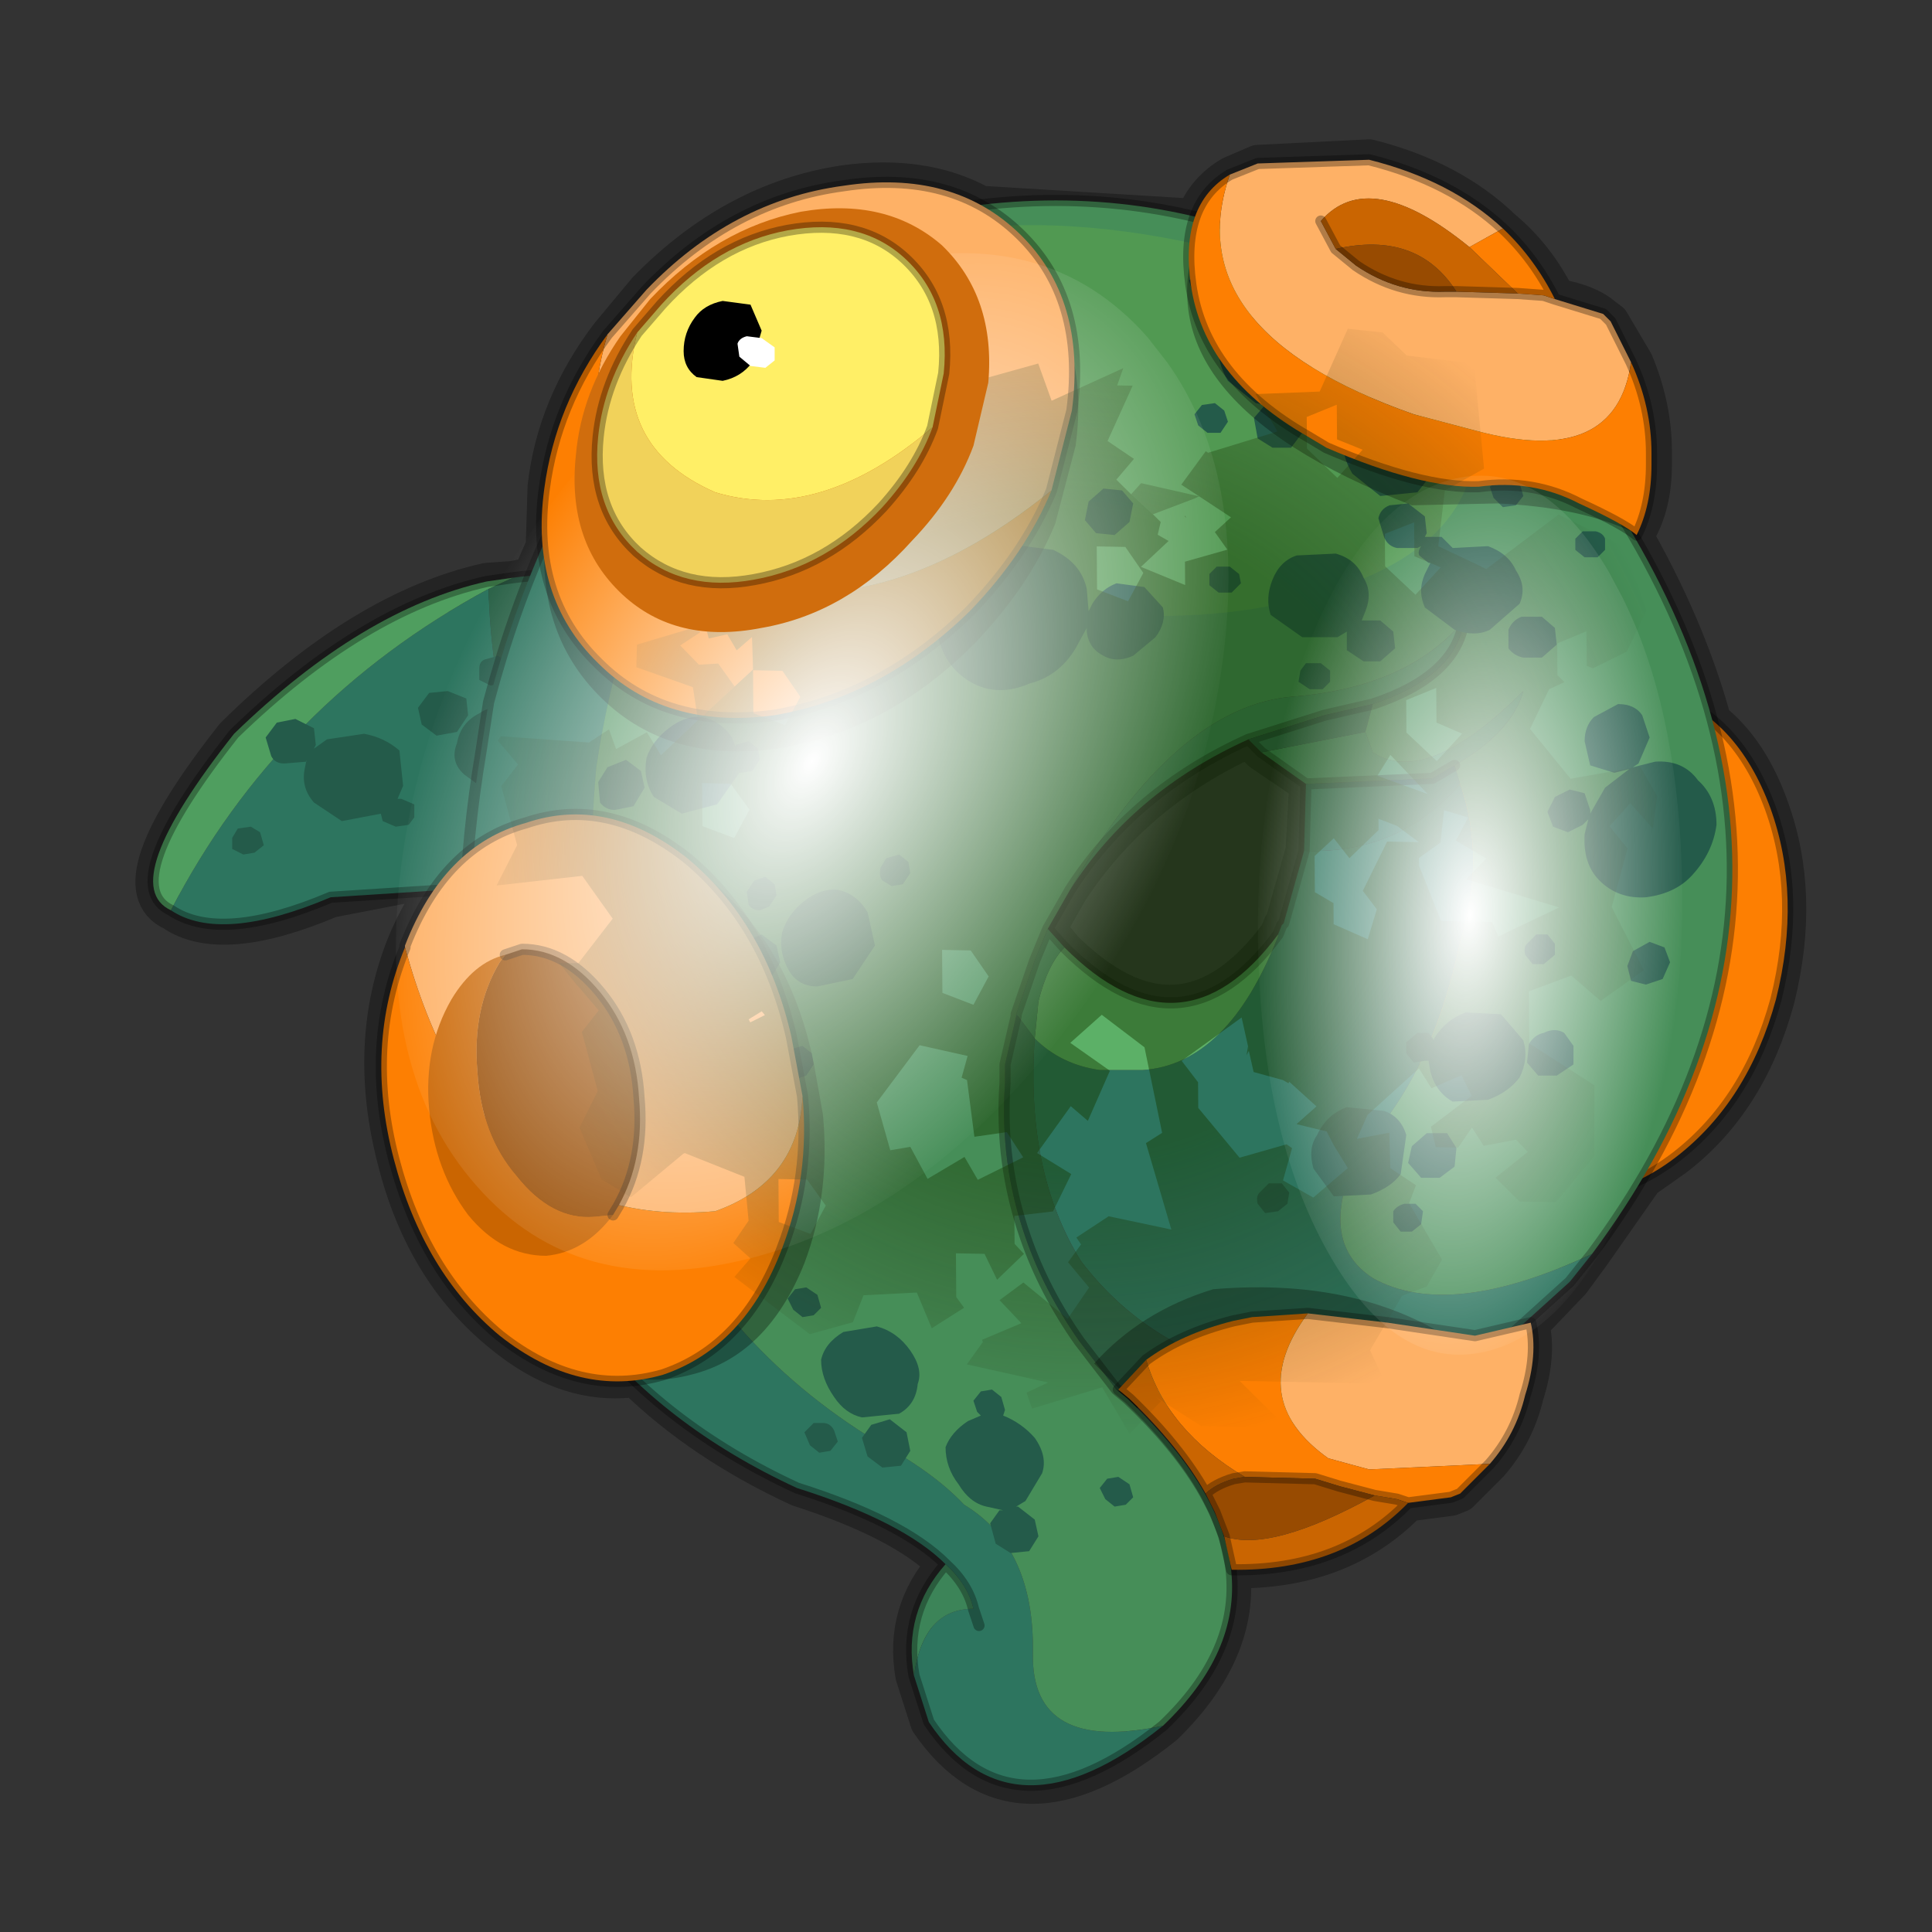 <?xml version="1.0" encoding="UTF-8" standalone="no"?>
<svg xmlns:xlink="http://www.w3.org/1999/xlink" height="520.0px" width="520.0px" xmlns="http://www.w3.org/2000/svg">
  <rect width="100%" height="100%" fill="#333333" stroke="none"/>
  <g transform="matrix(10.0, 0.0, 0.0, 10.0, 0.0, 0.0)">
    <use height="52.0" transform="matrix(1.0, 0.0, 0.0, 1.0, 0.0, 0.0)" width="52.0" xlink:href="#shape0"/>
    <use height="78.5" transform="matrix(0.416, 0.008, 0.003, 0.406, 13.236, 6.396)" width="75.15" xlink:href="#sprite0"/>
    <use height="136.85" transform="matrix(0.135, 0.021, -0.081, 0.198, 17.39, 5.4)" width="148.25" xlink:href="#sprite1"/>
    <use height="136.85" transform="matrix(0.075, 0.033, -0.024, 0.168, 35.65, 10.693)" width="148.25" xlink:href="#sprite1"/>
    <use height="11.4" transform="matrix(1.0, 0.0, 0.0, 1.0, 15.45, 5.6)" width="11.15" xlink:href="#shape3"/>
  </g>
  <defs>
    <g id="shape0" transform="matrix(1.0, 0.0, 0.0, 1.0, 0.0, 0.0)">
      <path d="M52.0 0.0 L52.0 52.0 0.0 52.0 0.0 0.0 52.0 0.0" fill="#795fa9" fill-opacity="0.0" fill-rule="evenodd" stroke="none"/>
      <path d="M41.9 8.0 Q42.75 8.15 43.15 8.5 L43.35 8.65 44.0 9.75 Q44.5 10.95 44.5 12.15 L44.5 12.5 Q44.5 13.6 44.05 14.35 L43.95 14.25 43.9 14.25 Q45.4 16.85 46.1 19.4 47.1 20.2 47.65 21.75 48.5 24.1 47.8 26.9 47.05 29.65 45.1 31.15 L44.25 31.75 42.85 33.75 42.3 34.5 41.2 35.65 Q41.4 36.45 41.05 37.55 40.8 38.6 40.1 39.4 L39.3 40.2 39.05 40.3 37.9 40.45 Q36.1 42.3 33.15 42.25 33.4 44.45 31.35 46.45 27.3 49.7 25.0 46.35 L24.6 45.1 Q24.3 43.4 25.45 42.1 24.3 40.95 21.5 40.05 18.9 38.85 17.1 37.1 15.25 37.35 13.5 35.9 11.4 34.2 10.65 31.2 9.85 28.1 10.9 25.45 11.35 24.35 12.0 23.6 L8.9 24.2 Q5.95 25.45 4.65 24.55 3.1 23.85 6.3 19.8 9.75 16.4 13.1 15.65 L13.8 15.6 14.3 15.5 14.65 14.7 14.7 13.1 Q14.95 10.9 16.4 9.0 L17.4 7.8 Q19.75 5.4 22.7 4.95 24.85 4.65 26.4 5.5 L32.15 5.85 Q32.45 5.1 33.15 4.7 L33.85 4.4 36.85 4.25 Q39.05 4.8 40.45 6.15 41.35 6.9 41.9 8.0 M33.95 20.25 L35.2 21.1 35.1 22.9 34.55 24.85 34.5 24.9 34.4 25.15 Q31.8 28.65 28.65 25.55 L28.2 25.0 28.8 23.95 Q30.55 21.3 33.6 19.9 L33.95 20.25 M30.25 37.55 L30.1 37.4 30.25 37.55" fill="none" stroke="#000000" stroke-linecap="round" stroke-linejoin="round" stroke-opacity="0.302" stroke-width="1.0"/>
      <path d="M30.25 37.55 L30.1 37.4 30.25 37.55 Z" fill="none" stroke="#000000" stroke-linecap="round" stroke-linejoin="round" stroke-opacity="0.302" stroke-width="1.0"/>
      <path d="M13.15 15.85 L13.8 15.55 Q17.5 15.05 20.95 17.6 19.05 21.95 18.8 25.6 L18.75 25.95 Q17.3 24.2 15.1 23.75 13.25 19.85 13.15 15.85" fill="#2d644a" fill-rule="evenodd" stroke="none"/>
      <path d="M4.6 24.5 Q7.5 18.9 13.15 15.85 13.25 19.85 15.1 23.75 L8.9 24.15 Q5.95 25.4 4.6 24.5" fill="#2d755f" fill-rule="evenodd" stroke="none"/>
      <path d="M4.6 24.5 Q3.1 23.8 6.3 19.75 9.75 16.4 13.1 15.65 L13.8 15.55 13.15 15.85 Q7.5 18.9 4.6 24.5" fill="#4f9e5f" fill-rule="evenodd" stroke="none"/>
      <path d="M13.8 15.55 L13.1 15.65 Q9.75 16.4 6.3 19.75 3.1 23.8 4.6 24.5 M13.8 15.55 Q17.5 15.05 20.95 17.6 M18.75 25.95 Q17.3 24.2 15.1 23.75 L8.9 24.15 Q5.95 25.4 4.6 24.5" fill="none" stroke="#000000" stroke-linecap="round" stroke-linejoin="round" stroke-opacity="0.302" stroke-width="0.3"/>
      <path d="M15.95 19.95 L16.3 19.95 16.55 20.05 16.6 20.4 16.45 20.6 16.1 20.65 15.8 20.5 15.75 20.25 15.95 19.95 M14.75 19.55 Q15.0 19.95 14.85 20.45 L14.4 21.2 13.25 21.4 12.5 20.85 Q12.1 20.5 12.3 20.0 12.4 19.45 12.9 19.2 13.25 18.95 13.85 19.05 14.45 19.1 14.75 19.55 M10.3 22.1 L10.25 21.9 9.2 22.1 8.45 21.6 Q8.1 21.2 8.2 20.7 L8.25 20.45 8.25 20.5 7.65 20.55 Q7.4 20.55 7.3 20.35 L7.15 19.85 7.45 19.45 7.95 19.35 8.45 19.6 8.5 20.05 8.45 20.15 8.8 19.9 9.8 19.75 Q10.35 19.85 10.75 20.2 L10.85 21.15 10.7 21.5 10.8 21.5 11.15 21.65 11.15 22.0 11.0 22.2 10.65 22.25 10.3 22.1 M6.85 22.95 L6.55 23.0 6.25 22.85 6.25 22.55 6.4 22.3 6.75 22.25 7.0 22.4 7.1 22.75 6.85 22.95 M11.25 19.05 L11.55 18.65 12.05 18.6 12.55 18.8 12.6 19.25 12.3 19.7 11.75 19.8 11.35 19.5 11.25 19.05 M13.55 18.4 L13.2 18.45 12.9 18.3 12.9 18.0 Q12.9 17.8 13.05 17.75 L13.4 17.65 13.7 17.85 13.75 18.2 13.55 18.4" fill="#245b4a" fill-rule="evenodd" stroke="none"/>
      <path d="M41.2 31.95 Q39.2 31.3 38.3 28.9 37.4 26.5 38.2 23.75 38.85 20.95 40.8 19.45 42.8 18.0 44.75 18.65 46.75 19.3 47.65 21.75 48.5 24.1 47.8 26.9 47.05 29.65 45.1 31.15 43.2 32.6 41.2 31.95" fill="#fd7f02" fill-rule="evenodd" stroke="none"/>
      <path d="M41.2 31.95 Q43.2 32.6 45.1 31.15 47.05 29.65 47.8 26.9 48.5 24.1 47.65 21.75 46.75 19.3 44.75 18.65 42.8 18.0 40.8 19.45 38.85 20.95 38.2 23.75 37.4 26.5 38.3 28.9 39.2 31.3 41.2 31.95 Z" fill="none" stroke="#000000" stroke-linecap="round" stroke-linejoin="round" stroke-opacity="0.302" stroke-width="0.3"/>
      <path d="M34.4 25.15 L34.4 25.2 34.4 25.15" fill="#42b397" fill-rule="evenodd" stroke="none"/>
      <path d="M35.15 21.1 L38.55 20.95 39.15 20.6 39.3 21.1 Q37.65 23.0 35.1 22.9 L35.15 21.1 M27.35 27.3 L27.4 27.35 27.35 27.35 27.35 27.3" fill="#2b6f59" fill-rule="evenodd" stroke="none"/>
      <path d="M42.85 33.75 L42.25 34.5 39.65 36.85 Q36.35 37.5 33.85 36.95 30.9 36.3 29.1 33.95 27.6 31.55 27.85 27.95 28.55 28.65 29.6 28.8 L30.75 28.8 Q33.05 28.65 34.4 25.2 L34.4 25.15 34.5 24.9 34.55 24.85 35.1 22.9 Q37.65 23.0 39.3 21.1 40.0 23.1 39.3 25.35 38.55 28.95 36.6 30.95 35.4 33.4 36.95 34.4 39.0 35.55 42.85 33.75 M31.3 46.45 Q27.25 49.7 25.0 46.35 L24.6 45.1 Q24.85 43.3 26.2 43.3 26.05 42.65 25.45 42.1 24.3 40.95 21.45 40.05 14.2 36.7 12.85 28.95 L12.8 28.7 Q12.15 24.95 12.95 20.2 L13.15 18.9 Q15.8 8.95 22.85 6.3 17.15 13.15 16.05 20.65 14.9 33.5 23.6 38.8 25.1 39.6 25.95 40.5 27.85 41.65 27.8 44.5 27.75 47.2 31.3 46.45 M26.2 43.3 L26.35 43.75 26.2 43.3" fill="#2d755f" fill-rule="evenodd" stroke="none"/>
      <path d="M28.65 25.5 Q31.8 28.65 34.4 25.15 L34.4 25.2 Q33.05 28.65 30.75 28.8 L29.6 28.8 Q28.55 28.65 27.85 27.95 L27.95 26.95 Q28.2 25.95 28.65 25.5" fill="#5cb067" fill-rule="evenodd" stroke="none"/>
      <path d="M24.6 45.1 Q24.3 43.4 25.45 42.1 26.05 42.65 26.2 43.3 24.85 43.3 24.6 45.1 M35.15 21.1 L33.95 20.25 36.75 19.7 36.95 20.25 Q38.4 21.2 41.0 18.6 40.7 19.7 39.15 20.6 L38.55 20.95 35.15 21.1 M33.6 19.9 Q30.5 21.3 28.8 23.95 31.65 19.0 34.8 18.75 37.9 18.5 39.4 16.7 39.2 18.2 36.95 18.95 L35.65 19.25 33.6 19.9 M28.2 25.0 L28.65 25.5 Q28.2 25.95 27.95 26.95 L27.85 27.95 27.4 27.35 27.35 27.3 27.85 25.85 28.2 25.0" fill="#3c8458" fill-rule="evenodd" stroke="none"/>
      <path d="M39.65 36.85 Q38.2 37.75 36.5 38.2 L34.6 38.45 Q32.2 38.5 30.05 37.4 L29.05 36.1 Q28.1 34.75 27.6 33.3 26.9 31.3 27.05 29.15 L27.05 28.65 27.35 27.35 27.4 27.35 27.85 27.95 Q27.6 31.55 29.1 33.95 30.9 36.3 33.85 36.95 36.35 37.5 39.65 36.85 M36.75 19.7 L33.95 20.25 33.6 19.9 35.65 19.25 36.95 18.95 36.75 19.7" fill="#2d644a" fill-rule="evenodd" stroke="none"/>
      <path d="M22.85 6.3 Q24.35 5.75 26.1 5.55 35.5 4.3 43.15 13.1 50.25 23.8 42.85 33.75 39.0 35.55 36.95 34.4 35.4 33.4 36.6 30.95 38.55 28.95 39.3 25.35 40.0 23.1 39.3 21.1 L39.15 20.6 Q40.7 19.7 41.0 18.6 38.4 21.2 36.95 20.25 L36.75 19.7 36.95 18.95 Q39.2 18.2 39.4 16.7 37.9 18.5 34.8 18.75 31.65 19.0 28.8 23.95 L28.2 25.0 27.85 25.85 27.35 27.3 27.35 27.35 27.05 28.65 27.05 29.15 Q26.9 31.3 27.6 33.3 28.1 34.75 29.05 36.1 L30.05 37.4 30.35 37.65 Q35.45 42.5 31.3 46.45 27.75 47.2 27.8 44.5 27.85 41.65 25.95 40.5 25.1 39.6 23.6 38.8 14.9 33.5 16.05 20.65 17.15 13.15 22.85 6.3" fill="#468e58" fill-rule="evenodd" stroke="none"/>
      <path d="M22.85 6.3 Q24.35 5.75 26.1 5.55 35.5 4.3 43.15 13.1 50.25 23.8 42.85 33.75 L42.25 34.5 39.65 36.85 Q38.2 37.75 36.5 38.2 L34.6 38.45 Q32.2 38.5 30.05 37.4 L30.35 37.65 Q35.45 42.5 31.3 46.45 27.25 49.7 25.0 46.35 L24.6 45.1 Q24.3 43.4 25.45 42.1 24.3 40.95 21.45 40.05 14.2 36.7 12.85 28.95 L12.8 28.7 Q12.15 24.95 12.95 20.2 L13.15 18.9 Q15.8 8.95 22.85 6.3 M33.95 20.25 L35.15 21.1 38.55 20.95 39.15 20.6 M33.95 20.25 L33.6 19.9 Q30.5 21.3 28.8 23.95 L28.2 25.0 28.65 25.5 Q31.8 28.65 34.4 25.15 L34.5 24.9 M34.55 24.85 L35.1 22.9 35.15 21.1 M36.95 18.95 L35.65 19.25 33.6 19.9 M36.95 18.95 Q39.2 18.2 39.4 16.7 M28.2 25.0 L27.85 25.85 27.35 27.3 M27.35 27.35 L27.05 28.65 27.05 29.15 Q26.9 31.3 27.6 33.3 28.1 34.75 29.05 36.1 L30.05 37.4 M27.35 27.35 L27.35 27.3 M26.35 43.75 L26.2 43.3 Q26.05 42.65 25.45 42.1" fill="none" stroke="#000000" stroke-linecap="round" stroke-linejoin="round" stroke-opacity="0.302" stroke-width="0.3"/>
      <path d="M39.45 13.15 Q38.6 15.2 35.1 16.1 31.65 17.0 27.5 16.2 23.4 15.45 21.0 13.5 18.65 11.55 19.45 9.5 20.25 7.45 23.75 6.55 27.25 5.65 31.35 6.4 35.5 7.15 37.85 9.1 40.25 11.1 39.45 13.15" fill="#9be32d" fill-opacity="0.133" fill-rule="evenodd" stroke="none"/>
      <path d="M32.55 7.3 L32.8 7.5 32.9 7.8 32.7 8.05 32.35 8.1 32.1 7.85 32.0 7.55 32.2 7.35 32.55 7.3 M34.35 8.45 Q34.9 8.6 35.2 9.1 L35.35 10.05 34.8 10.75 34.6 10.9 34.95 11.2 35.05 11.65 34.75 12.05 34.25 12.05 33.85 11.8 33.75 11.25 34.05 10.9 33.8 10.85 33.05 10.25 Q32.75 9.75 32.8 9.25 32.95 8.8 33.45 8.55 L34.35 8.45 M19.0 16.25 L18.7 16.1 18.65 15.75 18.85 15.5 19.15 15.35 19.4 15.55 19.45 15.85 19.25 16.15 19.0 16.25 M19.25 18.15 L18.75 18.25 Q18.5 18.25 18.35 18.05 L18.25 17.5 18.55 17.1 19.05 16.9 19.45 17.25 19.55 17.65 19.25 18.15 M19.7 19.85 L19.8 20.1 19.8 20.05 20.15 19.95 20.4 20.15 20.45 20.45 20.25 20.75 19.95 20.8 19.9 20.8 19.3 21.65 18.35 21.9 17.6 21.45 Q17.3 21.0 17.4 20.4 17.55 19.95 18.0 19.6 18.45 19.25 18.9 19.3 19.4 19.4 19.7 19.85 M16.1 21.05 L16.35 20.65 16.85 20.45 17.25 20.75 17.35 21.2 17.05 21.7 16.55 21.8 Q16.3 21.8 16.15 21.6 L16.1 21.05 M17.95 23.45 L18.2 23.65 18.25 23.9 18.05 24.2 17.75 24.3 17.5 24.15 17.45 23.8 17.6 23.55 17.95 23.45 M19.4 27.8 Q19.9 27.45 20.35 27.5 20.85 27.6 21.1 28.05 L21.25 28.3 21.25 28.25 21.6 28.15 21.85 28.35 21.9 28.65 21.7 28.95 21.4 29.05 21.3 29.0 20.7 29.85 19.8 30.1 Q19.25 30.1 19.0 29.65 18.7 29.2 18.85 28.6 18.95 28.15 19.4 27.8 M18.3 28.7 L18.7 29.0 18.8 29.45 18.5 29.95 18.0 30.05 Q17.75 30.05 17.6 29.8 L17.5 29.3 17.8 28.9 18.3 28.7 M19.05 31.75 L19.4 31.65 19.65 31.85 19.7 32.15 19.5 32.4 19.2 32.5 18.95 32.35 18.9 32.0 19.05 31.75 M40.65 12.8 L40.9 13.0 41.0 13.35 40.8 13.6 40.45 13.65 40.2 13.4 40.1 13.1 40.35 12.9 40.65 12.8 M37.65 10.95 Q38.25 11.1 38.55 11.6 38.85 12.1 38.7 12.55 L38.15 13.25 37.15 13.35 36.4 12.75 Q36.1 12.25 36.15 11.75 36.3 11.3 36.75 11.0 L37.0 10.95 36.9 10.8 36.8 10.5 37.0 10.25 37.3 10.2 37.6 10.4 37.65 10.75 37.6 10.9 37.65 10.95 M39.1 14.75 L40.05 14.7 Q40.6 14.9 40.8 15.35 41.1 15.8 40.9 16.25 L40.1 16.95 Q39.7 17.15 39.15 16.95 L38.35 16.35 Q38.15 15.9 38.35 15.45 L38.5 15.15 38.45 15.15 38.2 14.95 Q38.15 14.85 38.25 14.7 L38.15 14.75 37.6 14.75 Q37.35 14.7 37.25 14.45 L37.1 13.95 Q37.15 13.7 37.4 13.6 L37.9 13.55 38.35 13.9 38.4 14.35 38.35 14.45 38.4 14.45 38.8 14.45 39.0 14.65 39.1 14.75 M42.95 14.3 Q43.15 14.35 43.2 14.5 L43.2 14.8 43.0 15.0 42.65 15.0 42.4 14.8 42.4 14.5 42.6 14.3 42.95 14.3 M32.7 10.85 L32.95 11.05 33.05 11.35 32.85 11.65 32.5 11.65 32.25 11.45 32.15 11.15 32.35 10.9 32.7 10.85 M32.55 15.75 L32.55 15.45 32.75 15.25 33.1 15.25 33.35 15.45 33.4 15.7 33.15 15.95 32.8 15.95 32.55 15.75 M34.25 15.6 Q34.45 15.1 34.9 14.95 L35.95 14.9 Q36.5 15.05 36.7 15.55 36.95 15.95 36.75 16.45 L36.65 16.7 37.15 16.7 37.5 17.0 37.55 17.45 37.15 17.8 36.7 17.8 36.25 17.5 36.25 17.0 36.0 17.15 35.05 17.15 34.2 16.55 Q34.05 16.1 34.25 15.6 M35.15 17.85 L35.55 17.85 35.8 18.05 35.8 18.35 35.6 18.55 35.25 18.55 34.95 18.35 35.0 18.05 35.15 17.85 M41.9 17.35 L41.5 17.7 41.0 17.7 Q40.75 17.65 40.6 17.45 L40.6 16.95 Q40.7 16.7 40.95 16.6 L41.5 16.6 41.85 16.9 41.9 17.35 M30.2 13.2 L30.5 13.55 30.4 14.05 30.0 14.4 29.5 14.35 29.2 14.0 29.3 13.5 29.7 13.15 30.2 13.2 M26.8 14.6 L28.35 14.8 Q29.1 15.15 29.25 15.85 L29.3 16.45 29.4 16.25 Q29.65 15.85 30.05 15.7 L30.8 15.8 31.3 16.35 Q31.4 16.75 31.1 17.15 L30.5 17.65 Q30.05 17.85 29.7 17.65 29.3 17.45 29.25 17.0 L29.25 16.9 28.95 17.45 Q28.5 18.2 27.7 18.4 26.9 18.75 26.2 18.4 25.45 18.0 25.25 17.15 25.1 16.5 25.6 15.7 26.1 14.95 26.8 14.6 M42.65 19.95 Q42.65 19.55 42.9 19.3 L43.55 18.95 Q44.0 18.95 44.2 19.25 L44.4 19.85 44.1 20.55 43.95 20.65 44.55 20.5 Q45.3 20.45 45.7 21.0 46.2 21.45 46.2 22.2 46.1 22.95 45.55 23.55 45.1 24.05 44.3 24.15 43.55 24.2 43.05 23.7 42.6 23.25 42.65 22.45 L42.75 22.05 42.6 22.2 42.2 22.4 41.8 22.25 41.65 21.85 41.85 21.45 42.25 21.25 42.65 21.35 42.8 21.8 42.8 21.9 43.2 21.2 43.85 20.7 43.45 20.8 42.8 20.6 42.65 19.95 M21.9 16.35 L22.1 17.25 21.5 18.15 20.55 18.35 Q20.05 18.35 19.8 17.9 19.5 17.45 19.6 16.9 19.75 16.4 20.2 16.05 20.65 15.7 21.1 15.75 21.6 15.85 21.9 16.35 M22.45 14.95 Q22.55 14.8 22.75 14.8 L23.0 15.0 23.05 15.3 22.85 15.6 22.55 15.7 22.3 15.55 22.25 15.2 22.45 14.95 M24.9 13.95 L24.85 14.45 24.4 14.8 23.95 14.75 23.65 14.4 23.75 13.9 24.15 13.55 24.65 13.6 24.9 13.95 M24.45 23.2 L24.5 23.5 24.3 23.8 24.0 23.85 23.75 23.7 Q23.65 23.6 23.7 23.35 L23.85 23.1 24.2 23.0 24.45 23.2 M22.95 26.35 L22.0 26.55 Q21.5 26.55 21.25 26.15 20.95 25.65 21.05 25.1 21.2 24.6 21.65 24.25 22.1 23.9 22.55 23.95 23.05 24.05 23.35 24.55 L23.55 25.45 22.95 26.35 M20.9 24.1 L20.7 24.4 20.45 24.5 Q20.25 24.5 20.15 24.35 L20.1 24.0 20.3 23.7 20.6 23.6 20.85 23.8 20.9 24.1 M20.5 25.15 L20.9 25.45 21.0 25.9 20.7 26.4 20.2 26.5 Q19.95 26.5 19.8 26.25 L19.7 25.75 20.0 25.35 20.5 25.15 M22.1 35.2 L21.9 35.4 21.6 35.45 21.35 35.25 21.2 34.95 21.4 34.7 21.7 34.65 22.0 34.85 22.1 35.2 M22.1 36.6 Q22.2 36.15 22.7 35.85 L23.6 35.7 Q24.15 35.85 24.5 36.35 24.85 36.85 24.7 37.25 24.65 37.8 24.2 38.05 L23.2 38.15 Q22.75 38.05 22.45 37.6 22.1 37.1 22.1 36.6 M26.7 37.4 L26.95 37.6 27.05 37.95 27.0 38.1 Q27.5 38.3 27.85 38.7 28.2 39.2 28.05 39.65 L27.6 40.4 27.35 40.55 27.4 40.55 27.85 40.9 27.95 41.35 27.7 41.75 27.2 41.8 26.8 41.55 26.65 41.0 26.9 40.65 27.0 40.65 26.55 40.55 Q26.1 40.45 25.8 39.95 25.45 39.5 25.45 38.95 25.6 38.55 26.05 38.25 L26.4 38.1 26.3 38.0 26.2 37.7 26.4 37.45 26.7 37.4 M41.35 25.15 L41.65 25.15 41.85 25.4 41.85 25.7 41.55 25.95 41.25 25.95 41.05 25.7 Q41.0 25.5 41.1 25.4 L41.35 25.15 M38.45 27.8 L38.6 28.0 38.6 27.95 Q38.9 27.45 39.45 27.25 L40.4 27.3 41.0 28.0 Q41.15 28.5 40.9 29.0 40.6 29.4 40.05 29.6 L39.1 29.65 Q38.65 29.4 38.5 28.85 L38.45 28.55 38.35 28.55 38.05 28.6 37.85 28.35 37.85 28.05 38.15 27.8 38.45 27.8 M38.4 30.5 L38.95 30.5 39.2 30.9 39.15 31.4 38.75 31.7 38.25 31.7 37.9 31.3 38.0 30.85 38.4 30.5 M42.35 28.15 L42.35 28.65 41.9 28.95 41.4 28.95 41.1 28.6 41.15 28.1 Q41.3 27.85 41.55 27.8 41.85 27.65 42.1 27.8 L42.35 28.15 M36.25 29.8 L37.25 29.9 Q37.7 30.05 37.85 30.55 L37.7 31.6 Q37.45 31.95 36.9 32.15 L35.9 32.2 35.35 31.45 Q35.2 30.9 35.45 30.55 35.7 30.0 36.25 29.8 M34.65 32.4 L34.4 32.6 34.05 32.65 33.85 32.4 Q33.8 32.2 33.9 32.1 L34.15 31.85 34.5 31.85 34.7 32.1 34.65 32.4 M37.8 32.4 L38.1 32.4 38.3 32.6 38.25 32.95 38.0 33.15 37.7 33.15 37.5 32.9 37.5 32.6 Q37.6 32.45 37.8 32.4 M30.1 39.75 L30.4 39.95 30.5 40.3 30.3 40.5 30.0 40.55 29.75 40.35 29.6 40.05 29.8 39.8 30.1 39.75 M24.25 39.45 L23.75 39.5 23.35 39.2 23.2 38.7 23.45 38.35 23.95 38.2 24.4 38.55 24.5 39.05 24.25 39.45 M22.15 38.3 Q22.35 38.3 22.45 38.5 L22.55 38.8 22.35 39.05 22.05 39.1 21.8 38.9 21.65 38.55 21.9 38.3 22.15 38.3 M44.3 26.5 L43.9 26.4 43.8 26.0 43.95 25.6 44.4 25.35 44.8 25.5 44.95 25.9 44.75 26.35 44.3 26.5" fill="#245b4a" fill-rule="evenodd" stroke="none"/>
      <path d="M17.5 8.7 Q19.8 6.3 22.75 5.9 25.75 5.5 27.55 7.25 29.35 9.05 28.95 12.0 L28.4 14.1 Q27.7 15.8 26.2 17.35 23.85 19.7 20.9 20.15 18.0 20.55 16.2 18.8 14.35 17.0 14.7 14.05 15.05 11.8 16.45 9.9 L17.5 8.7" fill="#000000" fill-opacity="0.302" fill-rule="evenodd" stroke="none"/>
      <path d="M16.35 9.0 L17.4 7.8 Q19.7 5.4 22.7 5.0 25.65 4.55 27.45 6.3 29.25 8.05 28.85 11.05 L28.3 13.2 Q23.6 17.0 19.35 15.55 15.0 13.6 16.35 9.0" fill="#feb166" fill-rule="evenodd" stroke="none"/>
      <path d="M28.3 13.2 Q27.6 14.9 26.1 16.45 23.75 18.75 20.85 19.25 17.9 19.65 16.1 17.85 14.25 16.05 14.65 13.15 14.95 10.9 16.35 9.0 15.0 13.6 19.35 15.55 23.6 17.0 28.3 13.2" fill="#fd7f02" fill-rule="evenodd" stroke="none"/>
      <path d="M16.35 9.0 L17.4 7.8 Q19.7 5.4 22.7 5.0 25.65 4.55 27.45 6.3 29.25 8.05 28.85 11.05 L28.3 13.2 Q27.6 14.9 26.1 16.45 23.75 18.75 20.85 19.25 17.9 19.65 16.1 17.85 14.25 16.05 14.65 13.15 14.95 10.9 16.35 9.0 Z" fill="none" stroke="#000000" stroke-linecap="round" stroke-linejoin="round" stroke-opacity="0.302" stroke-width="0.3"/>
      <path d="M17.35 13.25 L17.15 13.0 Q16.6 12.05 17.15 10.6 17.75 9.05 19.2 7.9 20.6 6.7 22.05 6.55 23.45 6.35 24.1 7.35 24.45 7.85 24.4 8.65 23.75 7.9 22.45 8.1 21.05 8.2 19.6 9.4 18.2 10.6 17.6 12.1 17.4 12.7 17.35 13.25" fill="#ca6501" fill-rule="evenodd" stroke="none"/>
      <path d="M24.4 8.65 L24.15 9.75 Q23.5 11.35 22.1 12.45 20.65 13.7 19.2 13.85 18.0 13.95 17.35 13.25 17.4 12.7 17.6 12.1 18.2 10.6 19.6 9.4 21.05 8.2 22.45 8.1 23.75 7.9 24.4 8.65" fill="#984b01" fill-rule="evenodd" stroke="none"/>
      <path d="M24.4 8.65 L24.15 9.75 Q23.5 11.35 22.1 12.45 20.65 13.7 19.2 13.85 18.0 13.95 17.35 13.25" fill="none" stroke="#000000" stroke-linecap="round" stroke-linejoin="round" stroke-opacity="0.302" stroke-width="0.3"/>
      <path d="M21.9 28.6 Q21.3 25.65 19.35 23.9 17.45 22.15 15.45 22.7 13.35 23.2 12.35 25.65 L11.85 27.6 Q11.7 29.25 12.1 31.1 12.7 34.05 14.6 35.85 16.55 37.55 18.6 37.0 20.65 36.5 21.65 34.0 22.35 32.15 22.15 30.0 L21.9 28.6" fill="#000000" fill-opacity="0.302" fill-rule="evenodd" stroke="none"/>
      <path d="M10.9 25.5 L10.9 25.45 Q11.95 22.75 14.15 22.15 16.35 21.4 18.5 23.1 20.6 24.85 21.3 27.9 L21.6 29.5 Q21.5 31.8 19.25 32.6 13.0 33.15 10.9 25.5" fill="#feb166" fill-rule="evenodd" stroke="none"/>
      <path d="M21.6 29.5 Q21.8 31.65 21.05 33.6 20.05 36.25 17.85 37.0 15.6 37.65 13.45 35.95 11.4 34.25 10.6 31.2 9.8 28.15 10.9 25.5 13.0 33.15 19.25 32.6 21.5 31.8 21.6 29.5" fill="#fd7f02" fill-rule="evenodd" stroke="none"/>
      <path d="M21.6 29.5 Q21.8 31.65 21.05 33.6 20.05 36.25 17.85 37.0 15.6 37.65 13.45 35.95 11.4 34.25 10.6 31.2 9.8 28.15 10.9 25.5 L10.9 25.45 Q11.95 22.75 14.15 22.15 16.35 21.4 18.5 23.1 20.6 24.85 21.3 27.9 L21.6 29.5 Z" fill="none" stroke="#000000" stroke-linecap="round" stroke-linejoin="round" stroke-opacity="0.302" stroke-width="0.3"/>
      <path d="M16.5 32.7 Q15.75 33.7 14.7 33.8 13.5 33.8 12.6 32.7 11.7 31.5 11.55 29.85 11.4 28.2 12.15 26.9 12.75 25.9 13.6 25.7 L13.45 25.9 Q12.7 27.15 12.85 28.85 12.95 30.55 13.9 31.65 14.85 32.85 16.0 32.75 L16.5 32.7" fill="#ca6501" fill-rule="evenodd" stroke="none"/>
      <path d="M13.6 25.7 L14.05 25.55 Q15.2 25.55 16.15 26.7 17.1 27.85 17.2 29.55 17.35 31.2 16.65 32.45 L16.5 32.7 16.0 32.75 Q14.85 32.85 13.9 31.65 12.95 30.55 12.85 28.85 12.7 27.15 13.45 25.9 L13.6 25.7" fill="#984b01" fill-rule="evenodd" stroke="none"/>
      <path d="M13.6 25.7 L14.05 25.55 Q15.2 25.55 16.15 26.7 17.1 27.85 17.2 29.55 17.35 31.2 16.65 32.45 L16.5 32.7" fill="none" stroke="#000000" stroke-linecap="round" stroke-linejoin="round" stroke-opacity="0.302" stroke-width="0.3"/>
      <path d="M43.9 14.3 Q42.5 13.65 40.3 13.55 L38.0 13.6 Q30.5 10.7 32.3 6.15 L42.0 12.0 43.9 14.3" fill="#000000" fill-opacity="0.302" fill-rule="evenodd" stroke="none"/>
      <path d="M33.1 4.7 L33.85 4.4 36.85 4.3 Q39.05 4.85 40.45 6.15 L39.55 6.65 Q36.85 4.45 35.55 5.95 L35.95 6.7 36.5 7.15 Q37.6 7.9 38.9 7.85 L39.2 7.85 40.85 7.9 41.55 7.95 41.85 8.05 43.15 8.45 43.35 8.65 43.9 9.75 Q43.5 12.6 39.75 11.6 L38.05 11.15 Q31.65 8.9 33.1 4.7" fill="#feb166" fill-rule="evenodd" stroke="none"/>
      <path d="M40.45 6.15 Q41.3 6.95 41.85 8.05 L41.55 7.95 40.85 7.9 39.55 6.65 40.45 6.15 M43.9 9.75 Q44.45 10.95 44.45 12.2 L44.45 12.5 Q44.45 13.6 44.05 14.4 43.7 14.1 42.5 13.55 41.25 12.9 39.8 13.1 38.25 13.15 35.7 12.05 L35.2 11.75 Q32.4 10.15 32.05 7.65 31.75 5.5 33.1 4.7 31.65 8.9 38.05 11.15 L39.75 11.6 Q43.5 12.6 43.9 9.75" fill="#fd7f02" fill-rule="evenodd" stroke="none"/>
      <path d="M39.2 7.85 Q38.15 6.2 35.95 6.7 L35.55 5.95 Q36.85 4.45 39.55 6.65 L40.85 7.9 39.2 7.85" fill="#ca6501" fill-rule="evenodd" stroke="none"/>
      <path d="M35.95 6.7 Q38.15 6.2 39.2 7.85 L38.9 7.85 Q37.6 7.9 36.5 7.15 L35.95 6.7" fill="#984b01" fill-rule="evenodd" stroke="none"/>
      <path d="M33.1 4.7 L33.85 4.4 36.85 4.3 Q39.05 4.85 40.45 6.15 41.3 6.95 41.85 8.05 L43.15 8.45 43.35 8.65 43.9 9.75 Q44.45 10.95 44.45 12.2 L44.45 12.5 Q44.45 13.6 44.05 14.4 43.7 14.1 42.5 13.55 41.25 12.9 39.8 13.1 38.25 13.15 35.7 12.05 L35.2 11.75 Q32.4 10.15 32.05 7.65 31.75 5.5 33.1 4.7 M39.2 7.85 L40.85 7.9 M35.55 5.95 L35.95 6.7 36.5 7.15 Q37.6 7.9 38.9 7.85 L39.2 7.85 M41.85 8.05 L41.55 7.95 40.85 7.9" fill="none" stroke="#000000" stroke-linecap="round" stroke-linejoin="round" stroke-opacity="0.302" stroke-width="0.3"/>
      <path d="M39.5 36.35 L30.25 37.5 29.45 36.7 Q30.7 35.3 32.65 34.7 36.8 34.35 39.5 36.35" fill="#000000" fill-opacity="0.302" fill-rule="evenodd" stroke="none"/>
      <path d="M40.1 39.4 L36.85 39.55 35.75 39.25 Q33.5 37.65 35.2 35.35 L37.35 35.6 39.7 35.95 41.2 35.6 Q41.4 36.45 41.05 37.55 40.8 38.6 40.1 39.4" fill="#feb166" fill-rule="evenodd" stroke="none"/>
      <path d="M30.85 36.6 Q31.8 35.9 33.2 35.55 L33.7 35.45 35.2 35.35 Q33.5 37.65 35.75 39.25 L36.85 39.55 40.1 39.4 39.3 40.2 39.05 40.3 37.9 40.45 37.6 40.35 37.0 40.25 36.05 40.0 35.4 39.8 33.5 39.75 Q31.4 38.5 30.85 36.6" fill="#fd7f02" fill-rule="evenodd" stroke="none"/>
      <path d="M30.85 36.6 Q31.4 38.5 33.5 39.75 L33.2 39.8 Q32.7 39.95 32.45 40.2 31.75 38.95 30.4 37.65 L30.1 37.4 30.85 36.6 M37.0 40.25 L37.6 40.35 37.9 40.45 Q36.1 42.3 33.15 42.25 L32.95 41.35 Q34.2 41.8 37.0 40.25" fill="#ca6501" fill-rule="evenodd" stroke="none"/>
      <path d="M33.5 39.75 L35.4 39.8 36.05 40.0 37.0 40.25 Q34.2 41.8 32.95 41.35 L32.7 40.7 32.45 40.2 Q32.7 39.95 33.2 39.8 L33.5 39.75" fill="#984b01" fill-rule="evenodd" stroke="none"/>
      <path d="M35.2 35.35 L33.7 35.45 33.2 35.55 Q31.8 35.9 30.85 36.6 L30.1 37.4 30.4 37.65 Q31.75 38.95 32.45 40.2 32.7 39.95 33.2 39.8 L33.5 39.75 35.4 39.8 36.05 40.0 37.0 40.25 37.6 40.35 37.9 40.45 39.05 40.3 39.3 40.2 40.1 39.4 M35.2 35.35 L37.35 35.6 39.7 35.95 41.2 35.6 Q41.4 36.45 41.05 37.55 40.8 38.6 40.1 39.4 M32.95 41.35 L33.15 42.25 Q36.1 42.3 37.9 40.45 M32.45 40.2 L32.7 40.7 32.95 41.35" fill="none" stroke="#000000" stroke-linecap="round" stroke-linejoin="round" stroke-opacity="0.302" stroke-width="0.3"/>
    </g>
    <g id="sprite0" transform="matrix(1.0, 0.0, 0.0, 1.0, 37.15, 38.8)">
      <use height="78.5" transform="matrix(1.0, 0.0, 0.0, 1.0, -37.15, -38.8)" width="75.15" xlink:href="#shape1"/>
    </g>
    <g id="shape1" transform="matrix(1.0, 0.0, 0.0, 1.0, 37.15, 38.8)">
      <path d="M5.5 -21.3 L6.0 -20.8 5.8 -19.95 6.5 -19.55 4.7 -17.8 7.55 -16.65 7.55 -18.2 10.3 -19.05 9.5 -20.2 10.55 -21.2 8.5 -22.55 7.35 -23.3 8.95 -25.55 9.1 -25.45 13.6 -26.95 12.2 -29.4 16.35 -29.65 18.2 -33.85 20.45 -33.65 22.0 -32.15 26.35 -31.7 26.95 -24.75 24.4 -23.25 23.95 -19.55 27.05 -18.1 31.75 -21.8 36.0 -19.75 37.4 -15.55 36.1 -12.8 33.9 -11.65 33.5 -11.8 33.5 -14.1 31.6 -13.25 31.6 -11.15 32.05 -10.7 31.05 -10.2 29.8 -7.55 32.4 -4.3 36.9 -5.2 38.0 -3.25 37.7 -1.1 36.25 -2.75 34.9 -1.2 36.05 0.25 35.0 4.15 37.05 8.3 34.3 10.35 34.25 10.4 32.35 8.75 29.6 9.85 29.6 13.3 33.8 16.0 33.75 20.7 31.25 23.8 28.9 23.8 27.35 22.25 29.45 20.5 28.7 19.7 26.6 20.15 25.85 18.95 24.95 20.3 23.5 20.3 23.2 18.95 25.85 16.85 25.2 15.5 23.25 16.4 22.45 15.1 19.1 18.25 18.4 19.85 20.5 19.4 20.55 21.75 22.2 22.85 21.75 24.05 23.85 27.75 22.85 29.55 21.25 30.2 19.15 33.85 20.15 36.05 10.7 36.05 13.75 39.1 8.2 39.1 5.3 37.25 5.6 37.5 3.55 39.7 1.8 36.65 -2.75 38.15 -3.1 37.1 -1.7 36.4 -6.95 35.3 -5.9 33.8 -5.95 33.65 -3.4 32.5 -4.8 31.0 -3.25 29.8 -0.4 32.15 1.0 30.05 -0.35 28.4 0.5 27.2 0.2 26.75 2.3 25.3 6.35 26.1 4.75 20.4 5.8 19.7 4.7 14.05 1.95 11.95 -0.1 13.85 2.45 15.65 1.0 19.0 -0.1 18.05 -2.3 21.2 -0.1 22.55 -1.3 25.05 -3.8 25.4 -3.8 27.25 -3.2 27.9 -4.95 29.65 -5.75 27.95 -7.6 27.95 -7.6 30.85 -7.1 31.55 -9.2 32.95 -10.15 30.6 -13.6 30.85 -14.3 32.65 -17.1 33.5 -21.95 29.8 -20.9 28.55 -22.0 27.55 -21.0 26.05 -21.25 23.15 -25.1 21.65 -25.2 21.7 -28.6 24.65 -30.5 23.5 -31.9 20.1 -30.7 17.65 -31.7 13.75 -30.6 12.3 -31.9 10.75 -32.0 10.65 -33.15 9.2 -31.9 9.2 -29.65 6.2 -31.6 3.4 -37.15 4.15 -35.8 1.45 -36.8 -2.45 -35.7 -3.9 -37.0 -5.45 -36.8 -5.75 -31.1 -5.45 -29.8 -6.35 -29.35 -5.05 -27.35 -6.2 -26.45 -4.7 -23.85 -7.25 -21.65 -9.35 -20.45 -10.5 -20.5 -12.65 -21.5 -11.75 -22.1 -12.8 -23.3 -12.5 -23.85 -14.7 -25.9 -15.9 -27.15 -15.2 -28.3 -15.9 -28.75 -15.6 -29.05 -16.0 -29.05 -19.4 -29.15 -19.6 -27.4 -20.45 -24.5 -18.5 -21.7 -20.8 -19.0 -18.1 -15.4 -23.7 -17.8 -24.7 -16.0 -26.75 -16.3 -28.1 -15.45 -29.1 -17.85 -32.2 -17.0 -33.95 -19.9 -34.15 -18.55 -35.5 -16.35 -35.2 -14.35 -38.8 -11.7 -38.45 -12.2 -37.9 -9.05 -35.05 -10.15 -33.8 -5.3 -30.1 -1.85 -31.15 -1.0 -28.7 3.65 -30.95 3.25 -29.8 4.25 -29.8 2.6 -26.1 4.3 -24.95 3.15 -23.55 4.1 -22.6 5.5 -21.3 M17.45 -26.5 L17.45 -28.8 15.5 -27.95 15.5 -25.85 17.45 -23.95 19.1 -25.85 17.45 -26.5 M23.75 -10.15 L21.8 -9.3 21.8 -7.15 23.75 -5.3 25.4 -7.15 23.75 -7.85 23.75 -10.15 M22.4 -21.1 L20.5 -20.3 20.5 -18.15 22.45 -16.3 24.1 -18.15 22.4 -18.85 22.4 -21.1 M19.95 -1.4 L19.95 -0.65 18.05 1.25 17.05 -0.05 15.8 1.15 15.8 3.55 17.0 4.25 17.0 5.65 19.2 6.6 19.8 4.6 18.9 3.4 20.5 0.1 22.55 0.1 21.15 -0.95 19.95 -1.4 M3.7 -19.1 L1.85 -19.1 1.85 -16.25 3.85 -15.5 4.85 -17.4 3.7 -19.1 M20.75 -5.65 L19.9 -4.25 23.15 -3.1 20.75 -5.65 M24.2 -2.05 L23.95 0.1 22.55 1.15 22.55 1.65 23.95 5.3 27.25 5.3 27.65 6.25 31.6 4.25 25.6 2.5 26.9 1.1 24.95 -0.05 25.75 -1.6 24.2 -2.05 M-17.2 23.25 L-19.05 23.25 -19.05 26.1 -17.0 26.85 -16.0 24.95 -17.2 23.25 M-6.35 11.45 L-5.35 9.55 -6.5 7.85 -8.35 7.85 -8.35 10.7 -6.35 11.45 M-23.8 -2.9 L-23.8 -0.05 -21.75 0.7 -20.75 -1.2 -21.95 -2.9 -23.8 -2.9 M-20.45 -10.45 L-20.45 -7.6 -18.4 -6.85 -17.4 -8.75 -18.55 -10.45 -20.45 -10.45 M-10.5 20.95 L-9.4 23.05 -7.0 21.55 -6.15 23.05 -3.2 21.5 -4.25 19.85 -6.35 20.2 -6.8 16.45 -7.15 16.3 -6.75 14.85 -9.85 14.2 -12.65 18.05 -11.8 21.2 -10.5 20.95 M11.4 13.85 L11.0 11.95 7.1 14.9 8.15 16.3 8.15 18.0 10.8 21.25 13.85 20.3 14.2 20.55 13.6 22.7 15.55 23.8 17.8 21.8 16.9 20.3 16.45 19.4 14.5 18.95 15.8 17.75 14.05 16.15 14.0 16.25 13.65 16.05 11.75 15.55 11.45 14.15 11.4 13.85 M-19.85 12.4 L-20.05 12.15 -20.9 12.7 -20.8 12.9 -19.85 12.4" fill="url(#gradient0)" fill-rule="evenodd" stroke="none"/>
      <path d="M5.5 -21.3 L4.1 -22.6 4.75 -23.35 8.5 -22.55 8.2 -22.4 5.5 -21.3 M-21.65 -9.35 L-23.85 -7.25 -24.05 -7.15 -24.35 -9.25 -25.95 -9.8 -28.0 -10.5 -27.95 -12.0 -24.1 -13.25 -23.85 -12.9 -25.15 -12.0 -23.95 -10.75 -22.7 -10.85 -21.65 -9.35 M7.6 -21.25 L7.65 -21.1 7.55 -21.2 7.6 -21.25 M11.4 13.85 L11.45 14.15 11.3 14.45 11.4 13.85" fill="url(#gradient1)" fill-rule="evenodd" stroke="none"/>
    </g>
    <radialGradient cx="0" cy="0" gradientTransform="matrix(0.05, 0.0, 0.0, 0.05, -0.1, -0.1)" gradientUnits="userSpaceOnUse" id="gradient0" r="819.2" spreadMethod="pad">
      <stop offset="0.522" stop-color="#133a01" stop-opacity="0.451"/>
      <stop offset="1.0" stop-color="#221e00" stop-opacity="0.0"/>
    </radialGradient>
    <radialGradient cx="0" cy="0" gradientTransform="matrix(0.042, 0.0, 0.0, 0.042, 0.0, 0.0)" gradientUnits="userSpaceOnUse" id="gradient1" r="819.2" spreadMethod="pad">
      <stop offset="0.522" stop-color="#133a01" stop-opacity="0.451"/>
      <stop offset="1.0" stop-color="#221e00" stop-opacity="0.0"/>
    </radialGradient>
    <g id="sprite1" transform="matrix(1.0, 0.0, 0.0, 1.0, 73.5, 65.0)">
      <use height="136.85" transform="matrix(1.0, 0.0, 0.0, 1.0, -73.5, -65.0)" width="148.25" xlink:href="#shape2"/>
    </g>
    <g id="shape2" transform="matrix(1.0, 0.0, 0.0, 1.0, 73.5, 65.0)">
      <path d="M36.65 -54.65 Q60.05 -42.0 69.75 -17.95 80.55 8.9 68.0 34.1 55.45 59.35 26.8 68.2 -1.8 77.05 -29.7 64.3 -57.6 51.6 -68.45 24.75 -79.3 -2.05 -66.75 -27.25 L-66.7 -27.3 Q-54.1 -52.5 -25.5 -61.4 3.1 -70.2 31.0 -57.5 L36.65 -54.65" fill="url(#gradient2)" fill-rule="evenodd" stroke="none"/>
    </g>
    <radialGradient cx="0" cy="0" gradientTransform="matrix(0.091, 0.0, 0.0, 0.091, 0.6, 3.4)" gradientUnits="userSpaceOnUse" id="gradient2" r="819.2" spreadMethod="pad">
      <stop offset="0.0" stop-color="#ffffff"/>
      <stop offset="1.0" stop-color="#ffffff" stop-opacity="0.0"/>
    </radialGradient>
    <g id="shape3" transform="matrix(1.0, 0.0, 0.0, 1.0, -15.45, -5.6)">
      <path d="M25.35 6.6 Q26.8 8.0 26.6 10.3 L26.2 12.0 Q25.7 13.35 24.55 14.55 22.8 16.5 20.5 16.9 18.2 17.35 16.75 16.0 15.25 14.6 15.5 12.25 15.65 10.55 16.7 9.05 L17.5 8.05 Q19.3 6.15 21.55 5.7 23.85 5.3 25.35 6.6" fill="#d06d0d" fill-rule="evenodd" stroke="none"/>
      <path d="M17.15 8.95 L17.8 8.2 Q19.3 6.55 21.2 6.2 23.15 5.85 24.35 6.95 25.6 8.1 25.4 10.05 L25.1 11.5 Q22.05 14.1 19.25 13.25 16.4 12.0 17.15 8.95" fill="#ffef66" fill-rule="evenodd" stroke="none"/>
      <path d="M25.1 11.5 Q24.7 12.6 23.75 13.65 22.25 15.25 20.3 15.6 18.4 15.95 17.15 14.85 15.9 13.7 16.1 11.75 16.25 10.3 17.15 8.95 16.4 12.0 19.25 13.25 22.05 14.1 25.1 11.5" fill="#f1d25a" fill-rule="evenodd" stroke="none"/>
      <path d="M17.15 8.95 L17.8 8.2 Q19.3 6.55 21.2 6.2 23.15 5.85 24.35 6.95 25.6 8.1 25.4 10.05 L25.1 11.5 Q24.7 12.6 23.75 13.65 22.25 15.25 20.3 15.6 18.4 15.95 17.15 14.85 15.9 13.7 16.1 11.75 16.25 10.3 17.15 8.95 Z" fill="none" stroke="#000000" stroke-linecap="round" stroke-linejoin="round" stroke-opacity="0.302" stroke-width="0.3"/>
      <path d="M19.45 10.25 L18.75 10.15 Q18.4 9.9 18.4 9.45 18.4 8.95 18.7 8.55 18.95 8.2 19.45 8.1 L20.2 8.2 20.5 8.9 20.25 9.75 Q19.95 10.15 19.45 10.25" fill="#000000" fill-rule="evenodd" stroke="none"/>
      <path d="M20.2 9.85 L19.9 9.6 19.85 9.25 Q19.9 9.1 20.1 9.05 L20.5 9.1 20.85 9.35 20.85 9.7 20.6 9.9 20.2 9.85" fill="#ffffff" fill-rule="evenodd" stroke="none"/>
    </g>
  </defs>
</svg>
